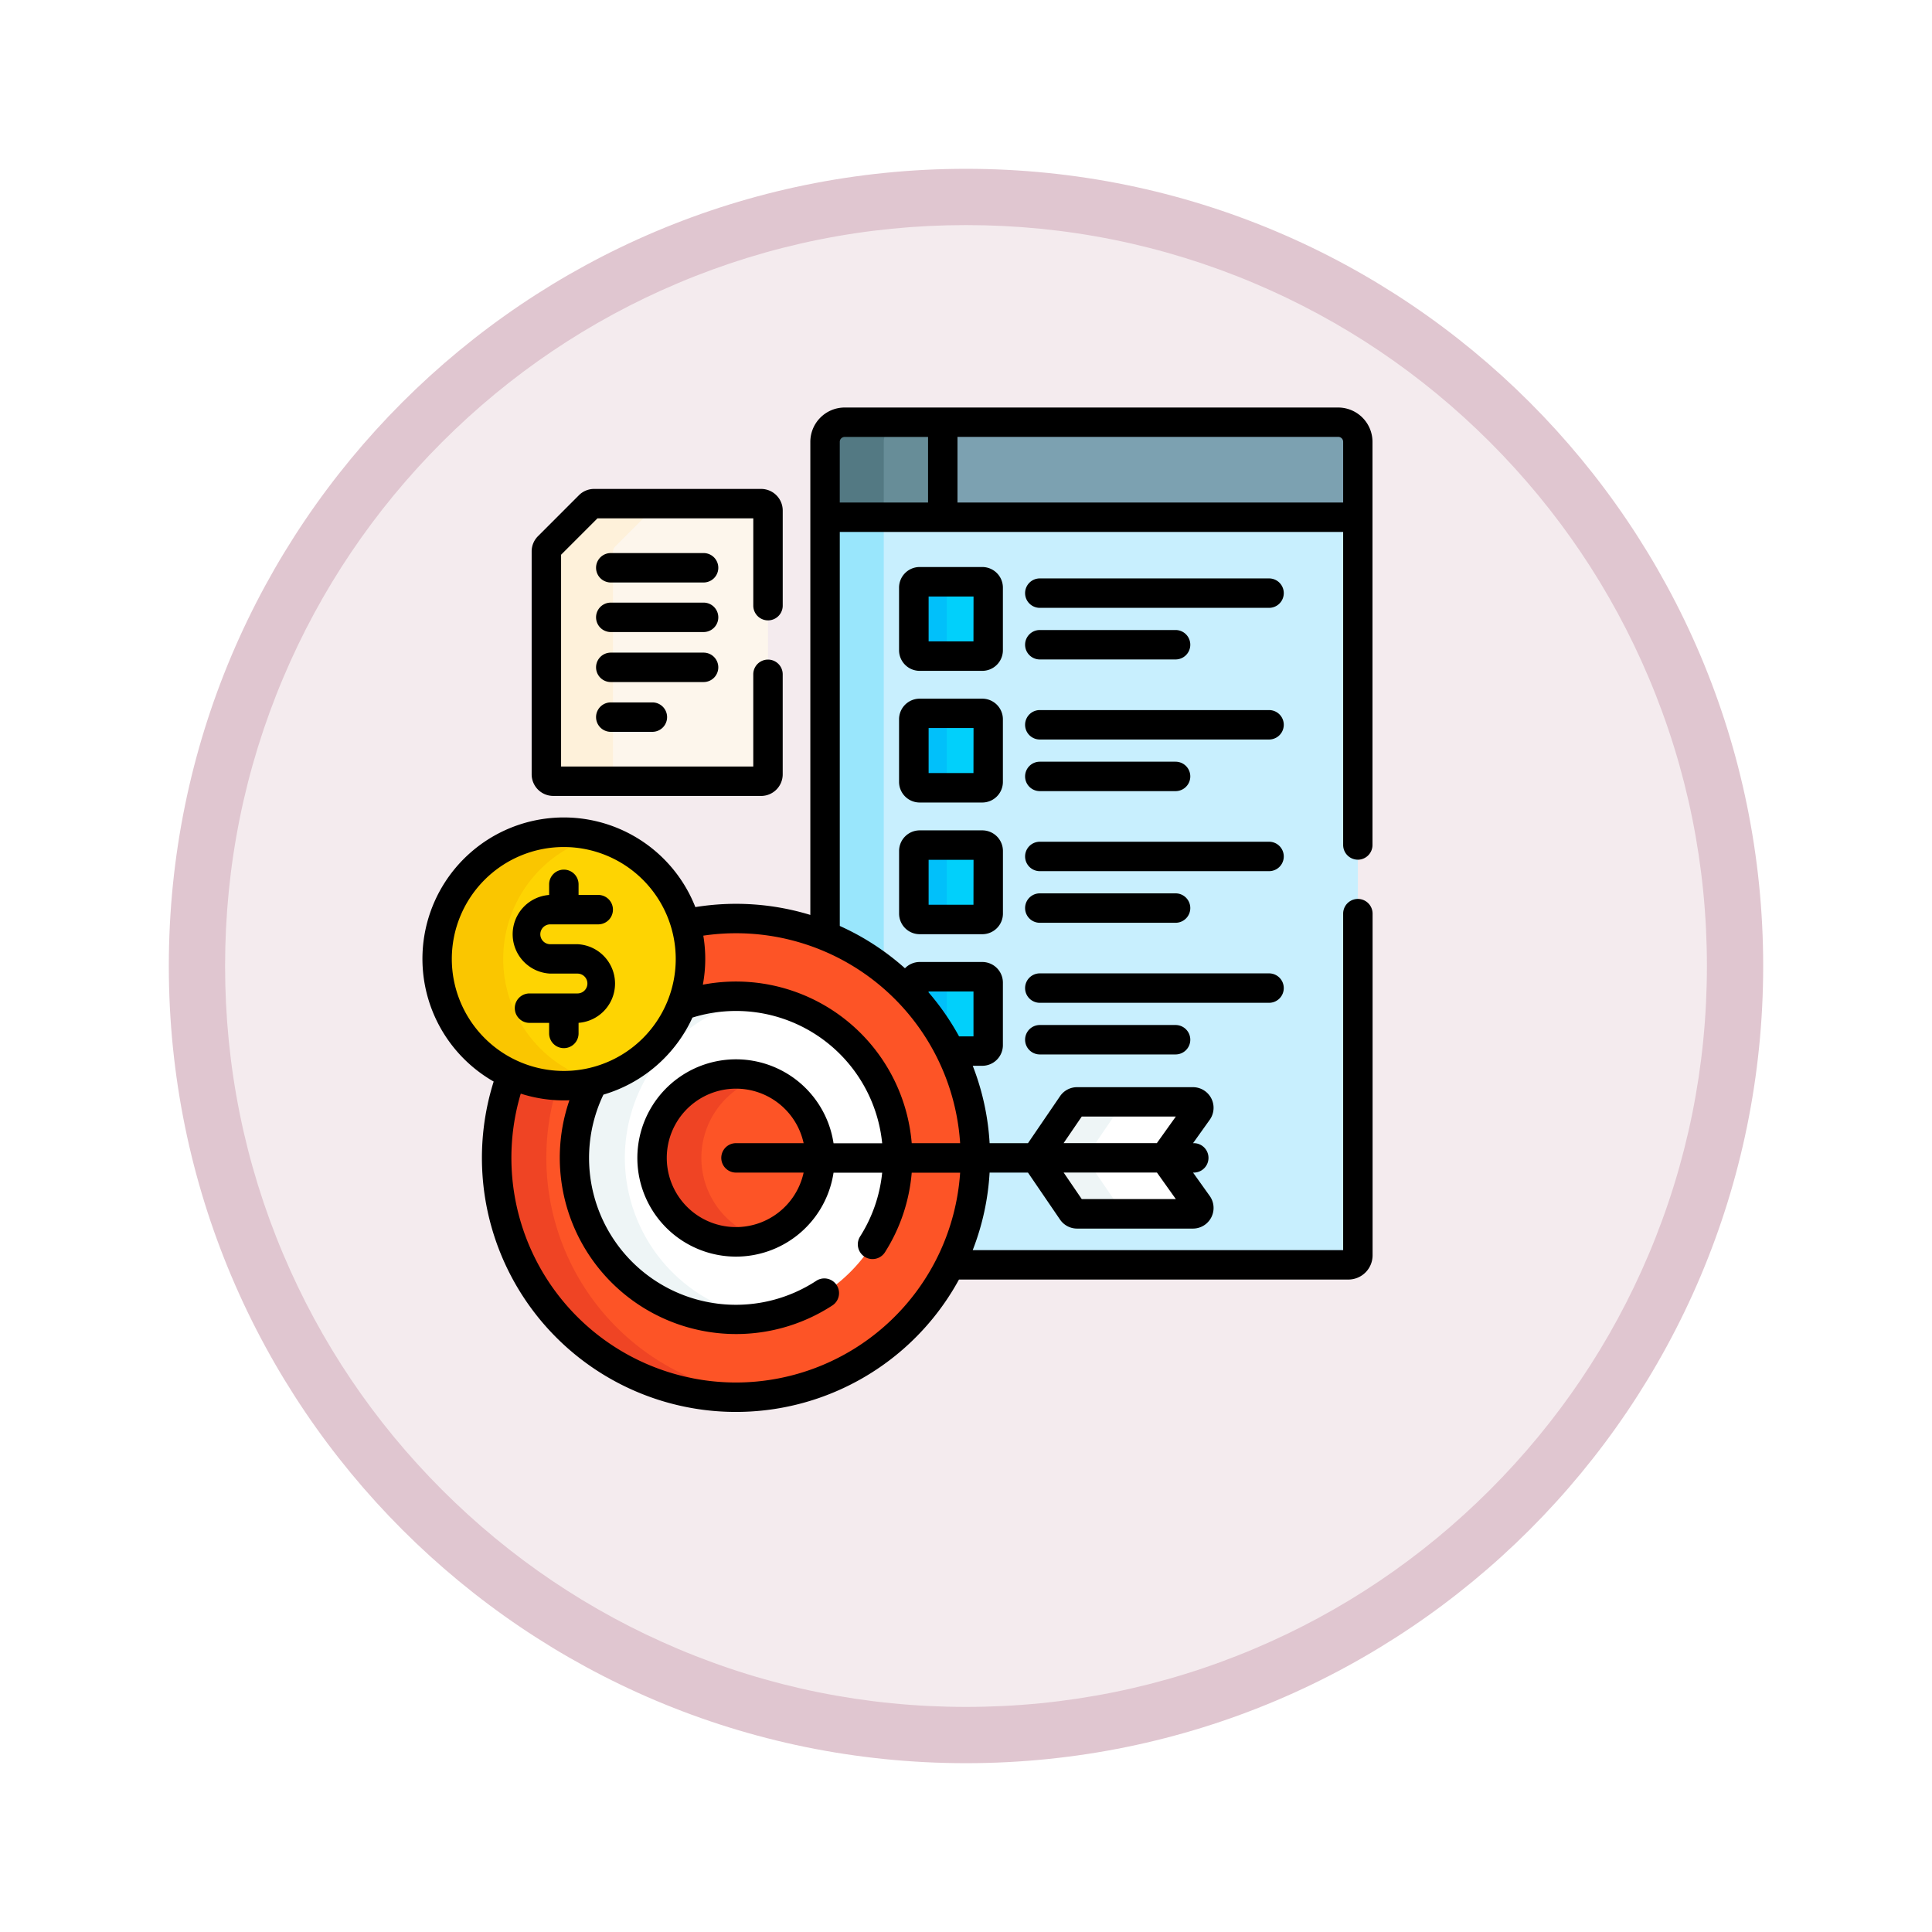 <svg xmlns="http://www.w3.org/2000/svg" xmlns:xlink="http://www.w3.org/1999/xlink" width="103" height="103" viewBox="0 0 103 103">
  <defs>
    <filter id="Path_978624" x="0" y="0" width="103" height="103" filterUnits="userSpaceOnUse">
      <feOffset dy="3" input="SourceAlpha"/>
      <feGaussianBlur stdDeviation="3" result="blur"/>
      <feFlood flood-opacity="0.161"/>
      <feComposite operator="in" in2="blur"/>
      <feComposite in="SourceGraphic"/>
    </filter>
  </defs>
  <g id="Group_1225437" data-name="Group 1225437" transform="translate(-171 -1558)">
    <g id="Group_1223812" data-name="Group 1223812">
      <g id="Group_1221640" data-name="Group 1221640" transform="translate(0 -1587)">
        <g id="Group_1219602" data-name="Group 1219602" transform="translate(0 1482)">
          <g id="Group_1202656" data-name="Group 1202656" transform="translate(0 -1210)">
            <g id="Group_1176881" data-name="Group 1176881" transform="translate(0 7)">
              <g id="Group_1175148" data-name="Group 1175148" transform="translate(0 1580)">
                <g id="Group_1173798" data-name="Group 1173798" transform="translate(-3 -3520)">
                  <g id="Group_1171925" data-name="Group 1171925" transform="translate(-22 -2246)">
                    <g id="Group_1164524" data-name="Group 1164524" transform="translate(205 7058)">
                      <g id="Group_1144123" data-name="Group 1144123">
                        <g transform="matrix(1, 0, 0, 1, -9, -6)" filter="url(#Path_978624)">
                          <g id="Path_978624-2" data-name="Path 978624" transform="translate(9 6)" fill="#f4ebee">
                            <path d="M 42.5 83.5 C 36.964 83.5 31.595 82.416 26.541 80.279 C 21.659 78.214 17.274 75.257 13.509 71.491 C 9.743 67.726 6.786 63.341 4.721 58.459 C 2.584 53.405 1.5 48.036 1.5 42.5 C 1.5 36.964 2.584 31.595 4.721 26.541 C 6.786 21.659 9.743 17.274 13.509 13.509 C 17.274 9.743 21.659 6.786 26.541 4.721 C 31.595 2.584 36.964 1.5 42.5 1.5 C 48.036 1.5 53.405 2.584 58.459 4.721 C 63.341 6.786 67.726 9.743 71.491 13.509 C 75.257 17.274 78.214 21.659 80.279 26.541 C 82.416 31.595 83.5 36.964 83.5 42.5 C 83.5 48.036 82.416 53.405 80.279 58.459 C 78.214 63.341 75.257 67.726 71.491 71.491 C 67.726 75.257 63.341 78.214 58.459 80.279 C 53.405 82.416 48.036 83.5 42.5 83.5 Z" stroke="none"/>
                            <path d="M 42.5 3 C 37.166 3 31.994 4.044 27.126 6.103 C 22.422 8.092 18.198 10.941 14.569 14.569 C 10.941 18.198 8.092 22.422 6.103 27.126 C 4.044 31.994 3 37.166 3 42.5 C 3 47.834 4.044 53.006 6.103 57.874 C 8.092 62.578 10.941 66.802 14.569 70.431 C 18.198 74.059 22.422 76.908 27.126 78.897 C 31.994 80.956 37.166 82 42.5 82 C 47.834 82 53.006 80.956 57.874 78.897 C 62.578 76.908 66.802 74.059 70.431 70.431 C 74.059 66.802 76.908 62.578 78.897 57.874 C 80.956 53.006 82 47.834 82 42.5 C 82 37.166 80.956 31.994 78.897 27.126 C 76.908 22.422 74.059 18.198 70.431 14.569 C 66.802 10.941 62.578 8.092 57.874 6.103 C 53.006 4.044 47.834 3 42.5 3 M 42.5 0 C 65.972 0 85 19.028 85 42.5 C 85 65.972 65.972 85 42.5 85 C 19.028 85 0 65.972 0 42.5 C 0 19.028 19.028 0 42.5 0 Z" stroke="none" fill="#e0c6d0"/>
                          </g>
                        </g>
                      </g>
                    </g>
                  </g>
                </g>
              </g>
            </g>
          </g>
        </g>
      </g>
      <g id="objetivo" transform="translate(179.687 1579.726)">
        <g id="Group_1223806" data-name="Group 1223806" transform="translate(14.619 0.784)">
          <g id="Group_1223795" data-name="Group 1223795" transform="translate(20.679)">
            <path id="Path_1176408" data-name="Path 1176408" d="M247.361,54.926h-28.2l-.1.1V77.338a12.768,12.768,0,0,1,6.67,17.549h21.23a.506.506,0,0,0,.506-.506V55.03Z" transform="translate(-219.06 -49.966)" fill="#c8effe"/>
            <path id="Path_1176409" data-name="Path 1176409" d="M222.191,79.147V55.03l.1-.1h-3.131l-.1.1V77.338A12.75,12.75,0,0,1,222.191,79.147Z" transform="translate(-219.06 -49.966)" fill="#99e6fc"/>
            <g id="Group_1223781" data-name="Group 1223781">
              <path id="Path_1176410" data-name="Path 1176410" d="M247.466,12.565H219.06V8.546A1.046,1.046,0,0,1,220.106,7.5H246.42a1.046,1.046,0,0,1,1.046,1.046Z" transform="translate(-219.06 -7.5)" fill="#7ca1b1"/>
            </g>
            <g id="Group_1223782" data-name="Group 1223782">
              <path id="Path_1176411" data-name="Path 1176411" d="M220.106,7.5a1.046,1.046,0,0,0-1.046,1.046v4.019h6.276V7.5Z" transform="translate(-219.06 -7.5)" fill="#678d98"/>
            </g>
            <g id="Group_1223783" data-name="Group 1223783">
              <path id="Path_1176412" data-name="Path 1176412" d="M223.237,7.5h-3.131a1.046,1.046,0,0,0-1.046,1.046v4.019h3.131V8.546A1.046,1.046,0,0,1,223.237,7.5Z" transform="translate(-219.06 -7.5)" fill="#537983"/>
            </g>
            <g id="Group_1223786" data-name="Group 1223786" transform="translate(4.734 8.505)">
              <g id="Group_1223784" data-name="Group 1223784">
                <path id="Path_1176413" data-name="Path 1176413" d="M267.978,92.788h-3.336a.314.314,0,0,1-.314-.314V89.138a.314.314,0,0,1,.314-.314h3.336a.314.314,0,0,1,.314.314v3.336A.314.314,0,0,1,267.978,92.788Z" transform="translate(-264.328 -88.824)" fill="#01d0fb"/>
              </g>
              <g id="Group_1223785" data-name="Group 1223785">
                <path id="Path_1176414" data-name="Path 1176414" d="M266.082,92.474V89.138a.314.314,0,0,1,.314-.314h-1.754a.314.314,0,0,0-.314.314v3.336a.314.314,0,0,0,.314.314H266.4A.314.314,0,0,1,266.082,92.474Z" transform="translate(-264.328 -88.824)" fill="#01c0fa"/>
              </g>
            </g>
            <g id="Group_1223789" data-name="Group 1223789" transform="translate(4.734 15.524)">
              <g id="Group_1223787" data-name="Group 1223787">
                <path id="Path_1176415" data-name="Path 1176415" d="M267.978,159.9h-3.336a.314.314,0,0,1-.314-.314V156.25a.314.314,0,0,1,.314-.314h3.336a.314.314,0,0,1,.314.314v3.336A.314.314,0,0,1,267.978,159.9Z" transform="translate(-264.328 -155.936)" fill="#01d0fb"/>
              </g>
              <g id="Group_1223788" data-name="Group 1223788">
                <path id="Path_1176416" data-name="Path 1176416" d="M266.082,159.586V156.25a.314.314,0,0,1,.314-.314h-1.754a.314.314,0,0,0-.314.314v3.336a.314.314,0,0,0,.314.314H266.4A.314.314,0,0,1,266.082,159.586Z" transform="translate(-264.328 -155.936)" fill="#01c0fa"/>
              </g>
            </g>
            <g id="Group_1223792" data-name="Group 1223792" transform="translate(4.734 22.543)">
              <g id="Group_1223790" data-name="Group 1223790">
                <path id="Path_1176417" data-name="Path 1176417" d="M267.978,227.012h-3.336a.314.314,0,0,1-.314-.314v-3.336a.314.314,0,0,1,.314-.314h3.336a.314.314,0,0,1,.314.314V226.7A.314.314,0,0,1,267.978,227.012Z" transform="translate(-264.328 -223.048)" fill="#01d0fb"/>
              </g>
              <g id="Group_1223791" data-name="Group 1223791">
                <path id="Path_1176418" data-name="Path 1176418" d="M266.082,226.7v-3.336a.314.314,0,0,1,.314-.314h-1.754a.314.314,0,0,0-.314.314V226.7a.314.314,0,0,0,.314.314H266.4A.314.314,0,0,1,266.082,226.7Z" transform="translate(-264.328 -223.048)" fill="#01c0fa"/>
              </g>
            </g>
            <g id="Group_1223794" data-name="Group 1223794" transform="translate(4.734 29.562)">
              <path id="Path_1176419" data-name="Path 1176419" d="M267.978,290.159h-3.336a.314.314,0,0,0-.314.314v.8a12.782,12.782,0,0,1,1.94,2.845h1.71a.314.314,0,0,0,.314-.314v-3.336A.314.314,0,0,0,267.978,290.159Z" transform="translate(-264.328 -290.159)" fill="#01d0fb"/>
              <g id="Group_1223793" data-name="Group 1223793">
                <path id="Path_1176420" data-name="Path 1176420" d="M266.082,293.764v-3.292a.314.314,0,0,1,.314-.314h-1.754a.314.314,0,0,0-.314.314v.8A12.8,12.8,0,0,1,266.082,293.764Z" transform="translate(-264.328 -290.159)" fill="#01c0fa"/>
              </g>
            </g>
          </g>
          <g id="Group_1223802" data-name="Group 1223802" transform="translate(3.172 26.459)">
            <path id="Path_1176421" data-name="Path 1176421" d="M64.422,260.489a12.807,12.807,0,0,0-2.688.285,6.753,6.753,0,0,1-9.272,8.022,12.762,12.762,0,1,0,11.961-8.307Z" transform="translate(-51.662 -260.489)" fill="#fd5426"/>
            <g id="Group_1223796" data-name="Group 1223796" transform="translate(0 8.307)">
              <path id="Path_1176422" data-name="Path 1176422" d="M54.31,344.368a12.752,12.752,0,0,1,.595-3.861,6.715,6.715,0,0,1-2.445-.592,12.767,12.767,0,0,0,11.961,17.213,12.885,12.885,0,0,0,1.324-.068A12.761,12.761,0,0,1,54.31,344.368Z" transform="translate(-51.661 -339.915)" fill="#ef4424"/>
            </g>
            <path id="Path_1176423" data-name="Path 1176423" d="M99.891,300.1a8.575,8.575,0,0,0-2.9.5,6.765,6.765,0,0,1-4.708,4.075,8.615,8.615,0,1,0,7.609-4.579Z" transform="translate(-87.131 -295.958)" fill="#fff"/>
            <path id="Path_1176424" data-name="Path 1176424" d="M93.965,308.718a8.63,8.63,0,0,1,7.272-8.511,8.606,8.606,0,0,0-4.247.4,6.765,6.765,0,0,1-4.708,4.075,8.615,8.615,0,0,0,8.955,12.549,8.63,8.63,0,0,1-7.272-8.511Z" transform="translate(-87.131 -295.958)" fill="#eef5f6"/>
            <g id="Group_1223797" data-name="Group 1223797" transform="translate(28.741 9.775)">
              <path id="Path_1176425" data-name="Path 1176425" d="M334.858,353.952h-6.181a.314.314,0,0,0-.259.137l-1.944,2.848,1.944,2.848a.314.314,0,0,0,.259.137h6.181a.314.314,0,0,0,.255-.5l-1.776-2.489,1.776-2.489a.314.314,0,0,0-.255-.5Z" transform="translate(-326.474 -353.952)" fill="#fff"/>
            </g>
            <g id="Group_1223798" data-name="Group 1223798" transform="translate(28.741 9.775)">
              <path id="Path_1176426" data-name="Path 1176426" d="M334.858,353.952h-6.181a.314.314,0,0,0-.259.137l-1.944,2.848,1.944,2.848a.314.314,0,0,0,.259.137h6.181a.314.314,0,0,0,.255-.5l-1.776-2.489,1.776-2.489a.314.314,0,0,0-.255-.5Z" transform="translate(-326.474 -353.952)" fill="#fff"/>
            </g>
            <g id="Group_1223799" data-name="Group 1223799" transform="translate(28.741 9.775)">
              <path id="Path_1176427" data-name="Path 1176427" d="M331.07,359.784l-1.943-2.848,1.943-2.848a.314.314,0,0,1,.259-.137h-2.652a.314.314,0,0,0-.259.137l-1.944,2.848,1.944,2.848a.314.314,0,0,0,.259.137h2.652A.314.314,0,0,1,331.07,359.784Z" transform="translate(-326.475 -353.951)" fill="#eef5f6"/>
            </g>
            <g id="Group_1223800" data-name="Group 1223800" transform="translate(8.286 8.286)">
              <circle id="Ellipse_12779" data-name="Ellipse 12779" cx="4.474" cy="4.474" r="4.474" fill="#fd5426"/>
            </g>
            <g id="Group_1223801" data-name="Group 1223801" transform="translate(8.286 8.286)">
              <path id="Path_1176428" data-name="Path 1176428" d="M133.513,344.188a4.482,4.482,0,0,1,3.161-4.277,4.474,4.474,0,1,0,0,8.554A4.482,4.482,0,0,1,133.513,344.188Z" transform="translate(-130.886 -339.714)" fill="#ef4424"/>
            </g>
          </g>
          <g id="Group_1223805" data-name="Group 1223805" transform="translate(0 21.858)">
            <g id="Group_1223803" data-name="Group 1223803">
              <circle id="Ellipse_12780" data-name="Ellipse 12780" cx="6.754" cy="6.754" r="6.754" fill="#fed402"/>
            </g>
            <g id="Group_1223804" data-name="Group 1223804" transform="translate(0)">
              <path id="Path_1176429" data-name="Path 1176429" d="M24.856,223.256a6.756,6.756,0,0,1,4.993-6.52,6.754,6.754,0,1,0,0,13.041A6.756,6.756,0,0,1,24.856,223.256Z" transform="translate(-21.335 -216.502)" fill="#fac600"/>
            </g>
          </g>
        </g>
        <g id="Group_1223810" data-name="Group 1223810" transform="translate(20.441 5.125)">
          <g id="Group_1223808" data-name="Group 1223808" transform="translate(0 0)">
            <g id="Group_1223807" data-name="Group 1223807">
              <path id="Path_1176430" data-name="Path 1176430" d="M79.291,49.107l-2.183,2.183A.366.366,0,0,0,77,51.55V63.432a.367.367,0,0,0,.367.367H88.449a.367.367,0,0,0,.367-.367V49.367A.367.367,0,0,0,88.449,49h-8.9A.366.366,0,0,0,79.291,49.107Z" transform="translate(-77 -49)" fill="#fdf6ec"/>
            </g>
          </g>
          <g id="Group_1223809" data-name="Group 1223809">
            <path id="Path_1176431" data-name="Path 1176431" d="M80.556,63.432V51.55a.367.367,0,0,1,.107-.259l2.183-2.183A.367.367,0,0,1,83.106,49H79.55a.367.367,0,0,0-.259.107l-2.183,2.183A.367.367,0,0,0,77,51.55V63.432a.367.367,0,0,0,.367.367h3.556A.367.367,0,0,1,80.556,63.432Z" transform="translate(-77 -49)" fill="#fef1da"/>
          </g>
        </g>
        <g id="Group_1223811" data-name="Group 1223811" transform="translate(13.835)">
          <path id="Path_1176432" data-name="Path 1176432" d="M63.7,24.107a.784.784,0,0,0,.784-.784V1.83A1.832,1.832,0,0,0,62.658,0H36.344a1.832,1.832,0,0,0-1.83,1.83V27.051a13.55,13.55,0,0,0-6.13-.417,7.536,7.536,0,1,0-10.752,9.3A13.543,13.543,0,0,0,42.438,46.49H63.2A1.292,1.292,0,0,0,64.489,45.2V26.983a.784.784,0,0,0-1.569,0V44.921H43.171a13.449,13.449,0,0,0,.9-4.133h2.046l1.71,2.506a1.1,1.1,0,0,0,.907.479h6.181a1.1,1.1,0,0,0,.894-1.736l-.891-1.249h.038a.784.784,0,0,0,0-1.569h-.038l.891-1.249a1.1,1.1,0,0,0-.894-1.736H48.735a1.1,1.1,0,0,0-.907.479l-1.71,2.506H44.072a13.451,13.451,0,0,0-.9-4.125h.508a1.1,1.1,0,0,0,1.1-1.1V30.66a1.1,1.1,0,0,0-1.1-1.1H40.347a1.094,1.094,0,0,0-.788.335,13.585,13.585,0,0,0-3.475-2.256V6.633H62.92V23.322a.784.784,0,0,0,.784.784ZM48.984,42.2l-.966-1.416h4.974L54,42.2Zm0-4.4H54l-1.011,1.416H48.017ZM15.4,29.4a5.969,5.969,0,1,1,5.969,5.969A5.976,5.976,0,0,1,15.4,29.4ZM30.551,51.979a11.978,11.978,0,0,1-11.475-15.4,7.508,7.508,0,0,0,2.3.359c.1,0,.2,0,.294-.007A9.4,9.4,0,0,0,35.69,47.87a.784.784,0,1,0-.86-1.312,7.827,7.827,0,0,1-11.347-9.926,7.571,7.571,0,0,0,4.746-4.108,7.83,7.83,0,0,1,10.115,6.7H35.751a5.259,5.259,0,1,0,0,1.569h2.593a7.8,7.8,0,0,1-1.176,3.4.784.784,0,1,0,1.325.841,9.359,9.359,0,0,0,1.426-4.24H42.5A11.99,11.99,0,0,1,30.551,51.979Zm0-11.191h3.605a3.69,3.69,0,1,1,0-1.569H30.551a.784.784,0,0,0,0,1.569Zm10.266-9.657h2.395v2.395h-.769a13.607,13.607,0,0,0-1.626-2.347v-.047ZM42.5,39.219H39.919A9.4,9.4,0,0,0,28.784,30.77a7.455,7.455,0,0,0,.024-2.614A11.97,11.97,0,0,1,42.5,39.219ZM40.79,5.065H36.083V1.83a.262.262,0,0,1,.261-.261H40.79v3.5Zm1.569,0v-3.5h20.3a.262.262,0,0,1,.261.261V5.065Z" transform="translate(-13.835)"/>
          <path id="Path_1176433" data-name="Path 1176433" d="M334.049,87.114H321.828a.784.784,0,1,0,0,1.569H334.05a.784.784,0,1,0,0-1.569Z" transform="translate(-288.915 -78.003)"/>
          <path id="Path_1176434" data-name="Path 1176434" d="M321.828,115h7.238a.784.784,0,1,0,0-1.569h-7.238a.784.784,0,1,0,0,1.569Z" transform="translate(-288.915 -101.569)"/>
          <path id="Path_1176435" data-name="Path 1176435" d="M334.049,154.226H321.828a.784.784,0,1,0,0,1.569H334.05a.784.784,0,1,0,0-1.569Z" transform="translate(-288.915 -138.096)"/>
          <path id="Path_1176436" data-name="Path 1176436" d="M321.828,182.113h7.238a.784.784,0,1,0,0-1.569h-7.238a.784.784,0,1,0,0,1.569Z" transform="translate(-288.915 -161.662)"/>
          <path id="Path_1176437" data-name="Path 1176437" d="M334.049,221.337H321.828a.784.784,0,1,0,0,1.569H334.05a.784.784,0,1,0,0-1.569Z" transform="translate(-288.915 -198.188)"/>
          <path id="Path_1176438" data-name="Path 1176438" d="M321.828,249.225h7.238a.784.784,0,1,0,0-1.569h-7.238a.784.784,0,1,0,0,1.569Z" transform="translate(-288.915 -221.755)"/>
          <path id="Path_1176439" data-name="Path 1176439" d="M262.36,82.422a1.1,1.1,0,0,0-1.1-1.1h-3.336a1.1,1.1,0,0,0-1.1,1.1v3.336a1.1,1.1,0,0,0,1.1,1.1h3.336a1.1,1.1,0,0,0,1.1-1.1Zm-1.569,2.865H258.4V82.893h2.395Z" transform="translate(-231.415 -72.819)"/>
          <path id="Path_1176440" data-name="Path 1176440" d="M262.36,149.534a1.1,1.1,0,0,0-1.1-1.1h-3.336a1.1,1.1,0,0,0-1.1,1.1v3.336a1.1,1.1,0,0,0,1.1,1.1h3.336a1.1,1.1,0,0,0,1.1-1.1Zm-1.569,2.865H258.4V150h2.395Z" transform="translate(-231.415 -132.912)"/>
          <path id="Path_1176441" data-name="Path 1176441" d="M261.262,215.547h-3.336a1.1,1.1,0,0,0-1.1,1.1v3.336a1.1,1.1,0,0,0,1.1,1.1h3.336a1.1,1.1,0,0,0,1.1-1.1v-3.336A1.1,1.1,0,0,0,261.262,215.547Zm-.471,3.964H258.4v-2.395h2.395Z" transform="translate(-231.415 -193.004)"/>
          <path id="Path_1176442" data-name="Path 1176442" d="M334.834,289.233a.784.784,0,0,0-.784-.784H321.828a.784.784,0,1,0,0,1.569H334.05A.784.784,0,0,0,334.834,289.233Z" transform="translate(-288.915 -258.282)"/>
          <path id="Path_1176443" data-name="Path 1176443" d="M321.828,314.768a.784.784,0,1,0,0,1.569h7.238a.784.784,0,1,0,0-1.569Z" transform="translate(-288.915 -281.848)"/>
          <path id="Path_1176444" data-name="Path 1176444" d="M62.522,244.307v-.567a2.1,2.1,0,0,0-.059-4.192H61.012a.529.529,0,0,1,0-1.058h2.558a.784.784,0,1,0,0-1.569H62.522v-.564a.784.784,0,1,0-1.569,0v.566a2.1,2.1,0,0,0,.059,4.192h1.452a.529.529,0,1,1,0,1.058H59.906a.784.784,0,0,0,0,1.569h1.047v.563a.784.784,0,0,0,1.569,0Z" transform="translate(-54.199 -210.936)"/>
          <path id="Path_1176445" data-name="Path 1176445" d="M70.651,57.868H81.733a1.153,1.153,0,0,0,1.151-1.151V51.383a.784.784,0,1,0-1.569,0V56.3H71.069V45.008l1.939-1.939h8.308v4.654a.784.784,0,0,0,1.569,0V42.651A1.153,1.153,0,0,0,81.733,41.5h-8.9a1.144,1.144,0,0,0-.814.337L69.837,44.02a1.144,1.144,0,0,0-.337.814V56.716a1.153,1.153,0,0,0,1.151,1.151Z" transform="translate(-63.678 -37.16)"/>
          <path id="Path_1176446" data-name="Path 1176446" d="M108.067,74.185h-4.948a.784.784,0,0,0,0,1.569h4.948a.784.784,0,0,0,0-1.569Z" transform="translate(-93.079 -66.426)"/>
          <path id="Path_1176447" data-name="Path 1176447" d="M108.067,99.448h-4.948a.784.784,0,0,0,0,1.569h4.948a.784.784,0,0,0,0-1.569Z" transform="translate(-93.079 -89.047)"/>
          <path id="Path_1176448" data-name="Path 1176448" d="M108.851,125.722a.784.784,0,0,0-.784-.784h-4.948a.784.784,0,1,0,0,1.569h4.948A.784.784,0,0,0,108.851,125.722Z" transform="translate(-93.079 -111.871)"/>
          <path id="Path_1176449" data-name="Path 1176449" d="M103.119,150.315a.784.784,0,1,0,0,1.569h2.218a.784.784,0,1,0,0-1.569Z" transform="translate(-93.079 -134.594)"/>
        </g>
      </g>
    </g>
  </g>
</svg>
